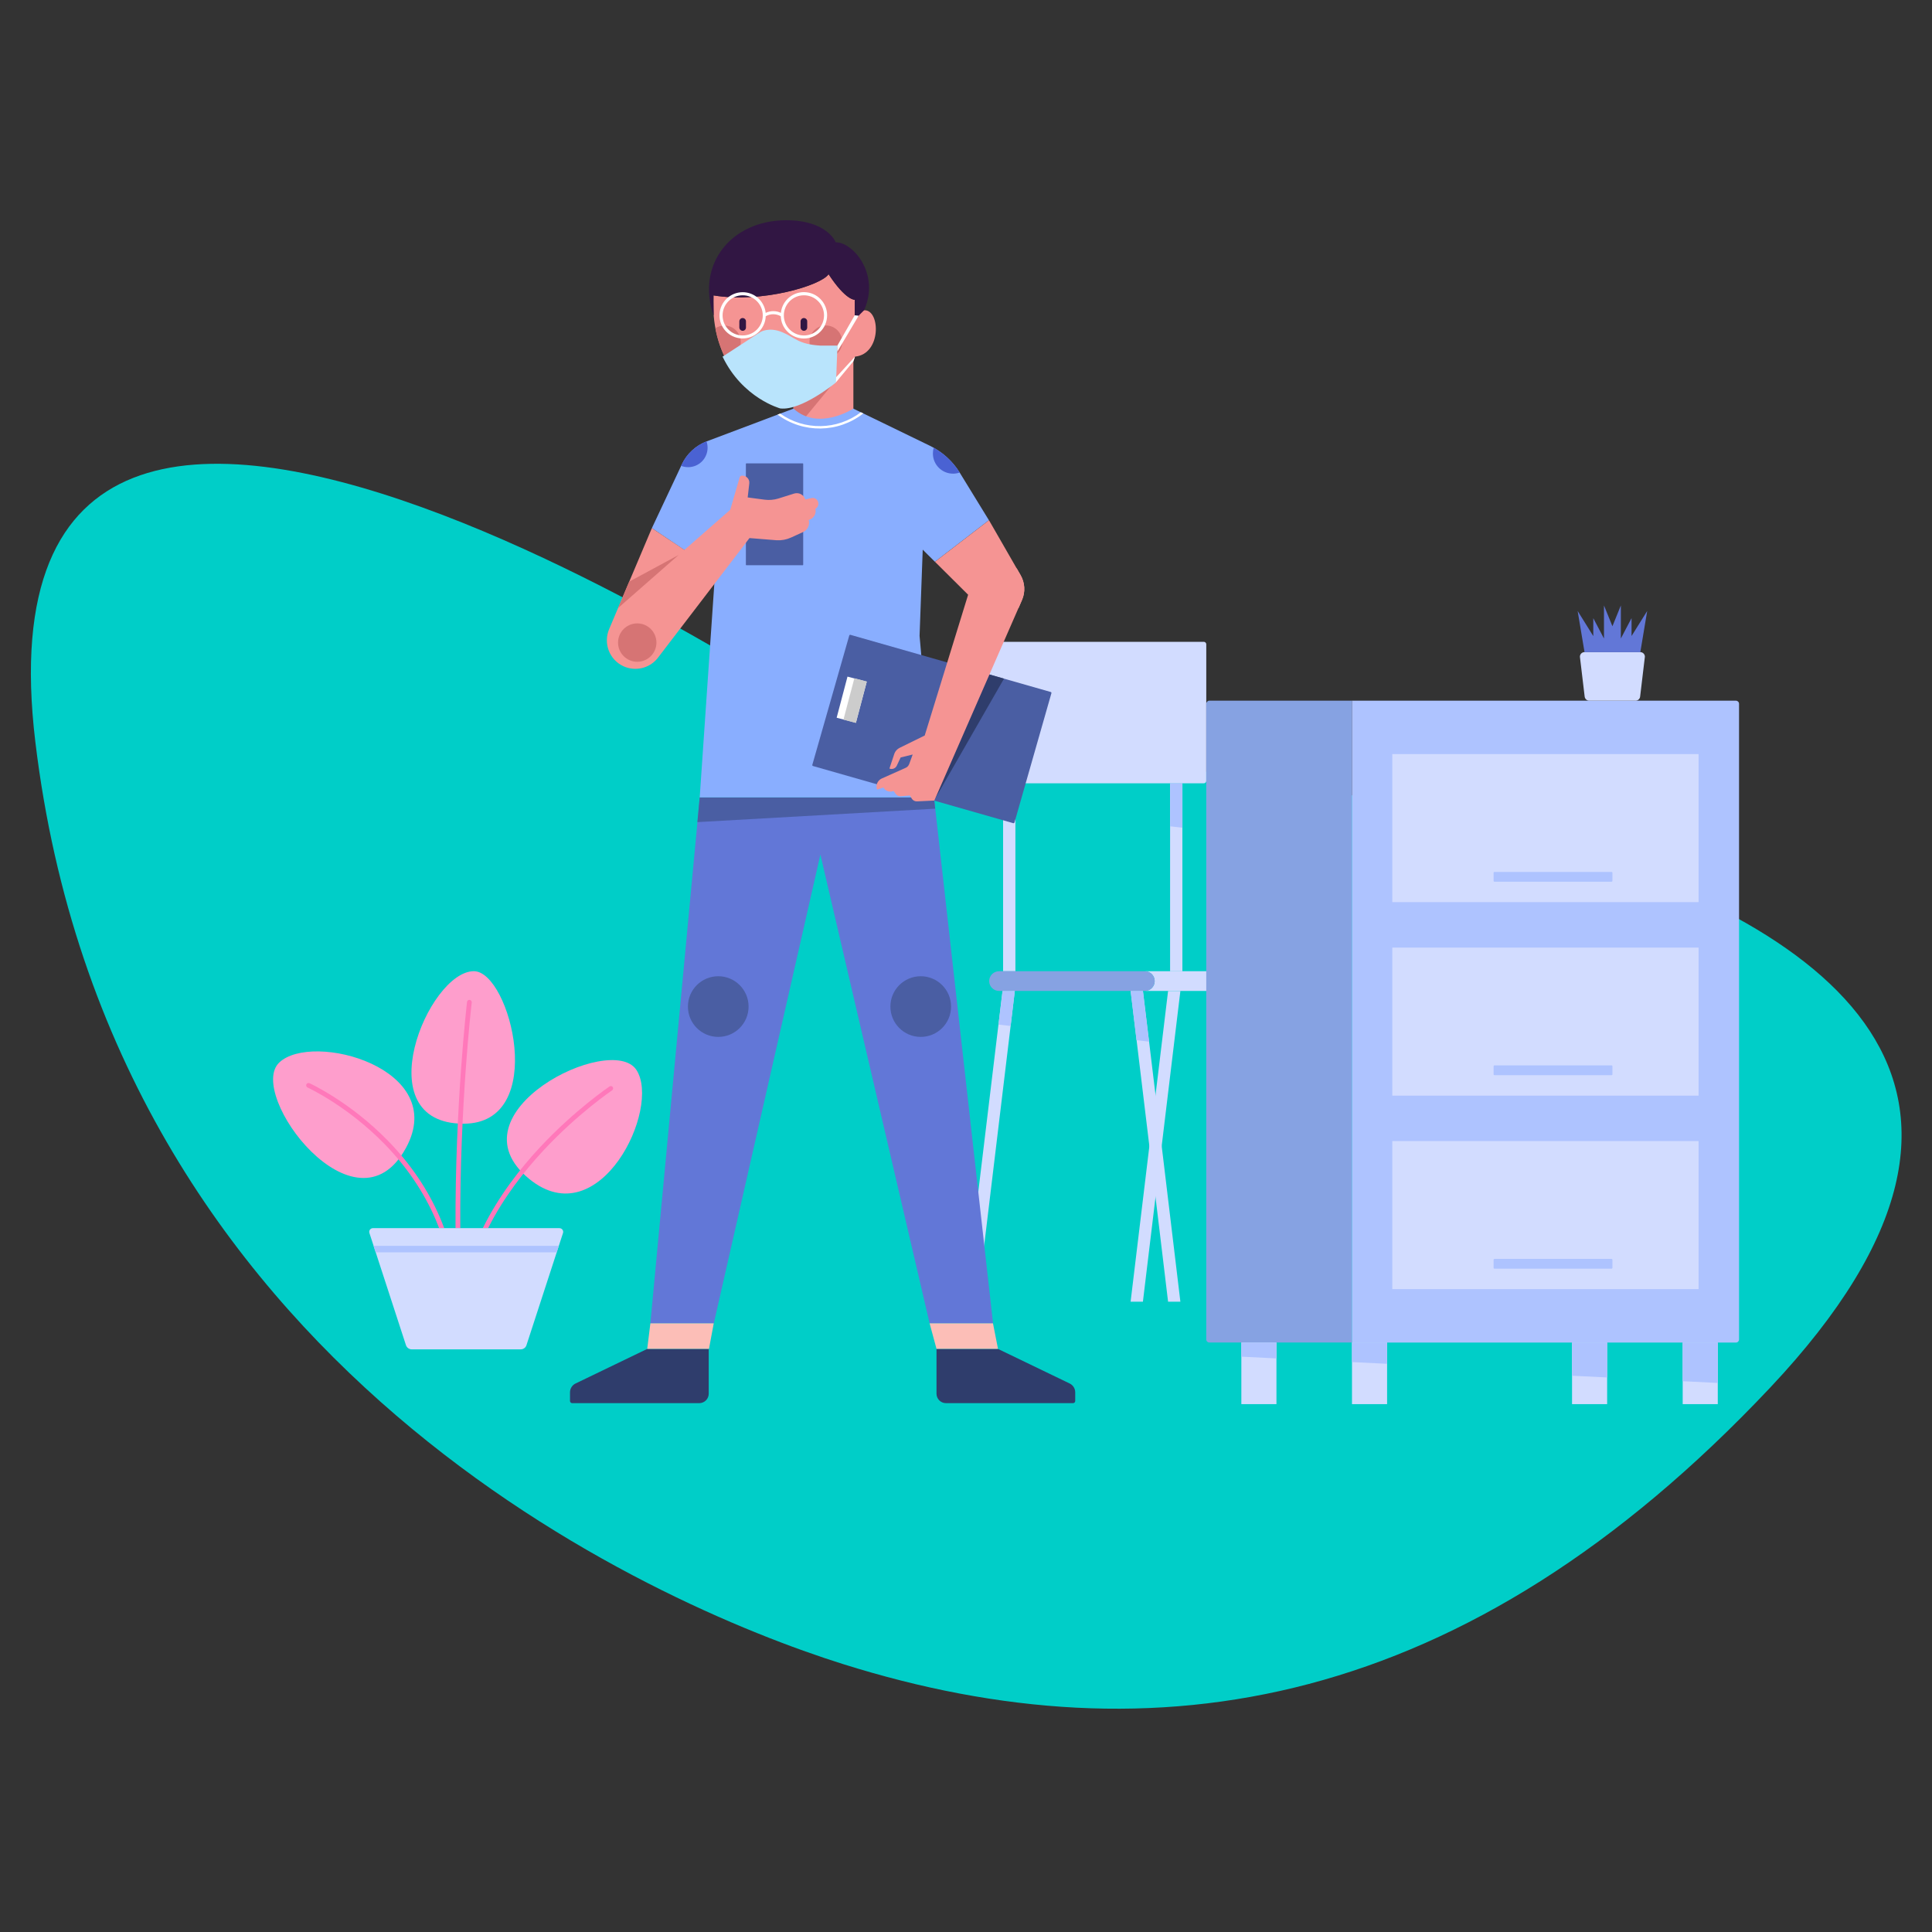 <?xml version="1.0" encoding="utf-8"?>
<!-- Generator: Adobe Illustrator 24.0.2, SVG Export Plug-In . SVG Version: 6.00 Build 0)  -->
<svg version="1.1" id="레이어_1" xmlns="http://www.w3.org/2000/svg" xmlns:xlink="http://www.w3.org/1999/xlink" x="0px"
	 y="0px" viewBox="0 0 3000 3000" style="enable-background:new 0 0 3000 3000;" xml:space="preserve">
<rect x="0" y="0" width="3000" height="3000" fill="#333333" stroke="none"/>
<style type="text/css">
	.st0{fill:#00CEC8;enable-background:new    ;}
	.st1{fill:#D2DCFF;}
	.st2{fill:#86A2E2;}
	.st3{fill:#AEC3FF;}
	.st4{fill:#6277D7;}
	.st5{fill:#FE9ECC;}
	.st6{fill:#FF78BA;}
	.st7{fill:#F59493;}
	.st8{fill:#311643;}
	.st9{fill:#D67474;}
	.st10{fill:none;}
	.st11{fill:#FFFFFF;}
	.st12{fill:#2F3D6C;}
	.st13{fill:#FCBEB7;}
	.st14{fill:#4A5EA3;}
	.st15{fill:#89AEFF;}
	.st16{fill:#4A62D3;}
	.st17{fill:#F9AFAB;}
	.st18{fill:#CCCCCC;}
	.st19{fill:#B9E4FC;}
</style>
<g id="레이어_3">
</g>
<g>
	<path id="Path_1141" class="st0" d="M1308.8,2583.9c483.3,152,966.4,73.6,1440-429.3c886.8-941.7-1405.5-1002.4-1405.5-1002.4
		s-1405.5-972.1-1288.4,0S1013.5,2491,1308.8,2583.9z"/>
	<g id="Group_384" transform="translate(1450.49 654.617)">
		<g id="Group_77" transform="translate(0)">
			<path id="Path_235" class="st1" d="M382.4,884.2l-58.2,482.5h-19.1l58.2-482.5L382.4,884.2L382.4,884.2z"/>
			<path id="Path_236" class="st1" d="M125.3,884.2l-6.5,54.3l-51.6,428.2H48l51.9-430.3l6.3-52.1L125.3,884.2z"/>
			<path id="Path_237" class="st1" d="M382.4,1366.7h-19.1l-8-66.7l-9.5-79.1l-31.4-260.3l-9.2-76.4h19.1l9.5,78.6l21.6,178.9
				l9.5,79.1L382.4,1366.7z"/>
			<path id="Path_238" class="st1" d="M639.6,1366.7h-19.1l-45.2-374.5l0,0l-13-108h19.1l13.3,110.1L639.6,1366.7z"/>
			<g id="Group_76" transform="translate(59.126 219.64)">
				<rect id="Rectangle_11" x="48" y="342" class="st1" width="19.1" height="291.9"/>
				<rect id="Rectangle_12" x="307.3" y="342" class="st1" width="19.1" height="291.9"/>
			</g>
			<path id="Path_239" class="st1" d="M589.4,853.5H327.2c8.5,0,15.3,6.9,15.3,15.3l0,0c0,8.5-6.9,15.3-15.3,15.3l0,0h262.3
				c8.5,0,15.3-6.9,15.3-15.3l0,0l0,0C604.8,860.4,597.9,853.5,589.4,853.5z"/>
			<path id="Path_240" class="st2" d="M342.5,868.8L342.5,868.8c0-8.5-6.9-15.3-15.3-15.3H100.8c-8.5,0-15.3,6.9-15.3,15.3l0,0
				c0,8.5,6.9,15.3,15.3,15.3l0,0h226.4C335.7,884.2,342.5,877.3,342.5,868.8L342.5,868.8z"/>
			<path id="Rectangle_13" class="st1" d="M73.9,342h344.9c2.1,0,3.8,1.7,3.8,3.8v212.1c0,2.1-1.7,3.8-3.8,3.8H73.9
				c-2.1,0-3.8-1.7-3.8-3.8V345.8C70.1,343.7,71.8,342,73.9,342z"/>
			<path id="Path_241" class="st3" d="M125.3,884.2l-6.5,54.3c-6.9-0.8-13.2-1.5-18.8-2.1l6.3-52.1L125.3,884.2z"/>
			<path id="Path_242" class="st3" d="M324.2,884.2l9.5,78.6c-6.5-0.7-12.9-1.5-19.4-2.2l-9.2-76.4L324.2,884.2L324.2,884.2z"/>
			<path id="Path_243" class="st3" d="M594.7,994.3c-6.2-0.7-12.6-1.4-19.3-2.1l0,0l-13-108h19.1L594.7,994.3z"/>
			<path id="Path_244" class="st3" d="M107.1,561.6h19.1V602l-19.1-2.1V561.6z"/>
			<path id="Path_245" class="st3" d="M385.6,561.6v69l-19.1-2.1v-66.9H385.6z"/>
		</g>
	</g>
	<g id="Group_80" transform="translate(1825.163 598.127)">
		<path id="Rectangle_18" class="st2" d="M52.7,489.9h221.5l0,0v996.6l0,0H52.7c-2.6,0-4.8-2.1-4.8-4.8l0,0v-987
			C48,492.1,50.1,489.9,52.7,489.9z"/>
		<path id="Rectangle_19" class="st3" d="M274.2,489.9h596.2c2.6,0,4.8,2.1,4.8,4.8l0,0v987.1c0,2.6-2.1,4.8-4.8,4.8l0,0H274.2l0,0
			V489.9L274.2,489.9z"/>
		<rect id="Rectangle_20" x="336.8" y="572.8" class="st1" width="475.6" height="229.9"/>
		<rect id="Rectangle_21" x="102.4" y="1486.5" class="st1" width="54.5" height="95.7"/>
		<rect id="Rectangle_22" x="274.2" y="1486.5" class="st1" width="54.5" height="95.7"/>
		<rect id="Rectangle_23" x="615.9" y="1486.5" class="st1" width="54.5" height="95.7"/>
		<rect id="Rectangle_24" x="787.7" y="1486.5" class="st1" width="54.5" height="95.7"/>
		<path id="Rectangle_25" class="st3" d="M495.4,755.8h181.9c0.7,0,1.3,0.6,1.3,1.3v12.6c0,0.7-0.6,1.3-1.3,1.3H495.4
			c-0.7,0-1.3-0.6-1.3-1.3v-12.6C494.1,756.4,494.7,755.8,495.4,755.8z"/>
		<rect id="Rectangle_26" x="336.8" y="873.3" class="st1" width="475.6" height="229.9"/>
		<path id="Rectangle_27" class="st3" d="M495.4,1056.2h181.9c0.7,0,1.3,0.6,1.3,1.3v12.6c0,0.7-0.6,1.3-1.3,1.3H495.4
			c-0.7,0-1.3-0.6-1.3-1.3v-12.6C494.1,1056.8,494.7,1056.2,495.4,1056.2z"/>
		<rect id="Rectangle_28" x="336.8" y="1173.7" class="st1" width="475.6" height="229.9"/>
		<path id="Rectangle_29" class="st3" d="M495.4,1356.7h181.9c0.7,0,1.3,0.6,1.3,1.3v12.6c0,0.7-0.6,1.3-1.3,1.3H495.4
			c-0.7,0-1.3-0.6-1.3-1.3V1358C494.1,1357.3,494.7,1356.7,495.4,1356.7z"/>
		<path id="Path_250" class="st3" d="M102.4,1486.5h54.5v24.7l-54.5-2.7C102.4,1508.5,102.4,1486.5,102.4,1486.5z"/>
		<path id="Path_251" class="st3" d="M274.2,1486.5h54.5v33.1l-54.5-2.7V1486.5z"/>
		<path id="Path_252" class="st3" d="M615.9,1486.5h54.5v54.3l-54.5-2.7V1486.5z"/>
		<path id="Path_253" class="st3" d="M842.1,1486.5v62.8l-54.5-2.7v-60.1L842.1,1486.5z"/>
		<path id="Path_254" class="st1" d="M635.3,414.5h86.6c3.9,0,7.1,3.2,7.1,7.1c0,0.3,0,0.6-0.1,0.8l-7.3,61.2
			c-0.4,3.6-3.5,6.3-7.1,6.3h-71.9c-3.6,0-6.6-2.7-7.1-6.3l-7.3-61.2c-0.5-3.9,2.3-7.4,6.2-7.9C634.7,414.5,635,414.5,635.3,414.5z"
			/>
		<path id="Path_255" class="st4" d="M708.3,389.5v-27.8l-16.6,31.6V342l-13.1,32.3L665.5,342v51.4l-16.6-31.6v27.8l-24.3-39
			l10.7,64h86.6l10.7-64L708.3,389.5z"/>
	</g>
	<g id="Group_96" transform="translate(376.03 1166.069)">
		<path id="Path_315" class="st5" d="M254.3,616.5C321.8,493,108.8,434.9,57.5,483.9S176.3,759.3,254.3,616.5z"/>
		<path id="Path_316" class="st5" d="M343.9,578.8c132.4,0,72.5-236.8,15.9-236.8C288.8,342,190.9,578.8,343.9,578.8z"/>
		<path id="Path_317" class="st5" d="M445.9,664.7c109.2,88.9,205.1-110,166.3-169.4S319.8,562,445.9,664.7z"/>
		<path id="Path_318" class="st6" d="M306.7,723.5c-18.4-42.6-45.4-82.4-80.2-118.1c-59.1-60.7-121.3-89.2-122-89.5
			c-1.9-0.8-4,0-4.8,1.9c-0.8,1.8,0,4,1.8,4.8c0.6,0.3,61.7,28.3,119.9,88.1c34.1,35,60.5,74,78.6,115.8c2,4.7,3.9,9.5,5.8,14.4h7.9
			C311.5,735.1,309.2,729.3,306.7,723.5z"/>
		<path id="Path_319" class="st6" d="M356.5,390.6c0.2-2-1.2-3.8-3.2-4.1c-2-0.2-3.8,1.2-4.1,3.2c-0.2,2-18.8,160.7-17.9,351.3h7.4
			C337.7,550.9,356.2,392.6,356.5,390.6z"/>
		<path id="Path_320" class="st6" d="M575.5,522c-1.1-1.7-3.4-2.1-5.1-1l0,0c-0.5,0.4-53.6,36.1-108.3,94.8
			c-29.8,32-63.6,74.9-88.4,125.2h8.2c24.2-48.1,56.7-89.2,85.4-120.1c54.1-58.2,106.6-93.5,107.1-93.9
			C576.1,525.9,576.6,523.6,575.5,522z"/>
		<path id="Path_321" class="st1" d="M338.7,741H203.1c-3.2,0-5.8,2.6-5.8,5.8c0,0.6,0.1,1.2,0.3,1.8l6.5,19.9l3.3,10.1l46.9,144
			c1.3,3.9,4.9,6.6,9,6.6h169.2c4.1,0,7.8-2.6,9-6.6l46.9-144l3.3-10.1l6.5-19.9c1-3-0.7-6.3-3.7-7.3c-0.6-0.2-1.2-0.3-1.8-0.3
			H338.7L338.7,741z"/>
		<path id="Path_322" class="st3" d="M491.7,768.5l-3.3,10.1H207.3l-3.3-10.1H491.7z"/>
	</g>
	<g id="Group_26" transform="translate(6.926 83.774)">
		<path id="Path_86" class="st7" d="M1101,374.9c74.4,12.4,167-15.3,178.7-32.9c26.9,41,40.6,39.7,40.6,39.7v30.8l6.1-6.1
			c1.9-4.2,4.9-8.4,9.3-8.4c24.5,0,26.2,68.1-15,72c-0.8,2.7-1.6,5.2-2.5,7.4v109h-93v-42.9c-5.8,1.7-11.7,2.6-17.7,2.7
			c-36.7,0-99.1-53.9-106.2-139.9C1100.8,390.2,1101,374.9,1101,374.9z"/>
	</g>
	<path id="Path_87" class="st8" d="M1220.8,342c64.1,0,76.9,34.2,76.9,34.2c27.4,0,69.2,50,44,105.6l-0.1,0.1l-14.4,14.4v-30.8
		c0,0-13.7,1.3-40.6-39.7c-11.6,17.6-104.3,45.3-178.7,32.9c0,0-0.2,15.3,0.2,31.5l0,0C1080.4,409.9,1136.1,342,1220.8,342z"/>
	<g id="Group_27" transform="translate(142.24 151.844)">
		<path id="Path_88" class="st8" d="M1106.1,361.8c2.8,0,5.1-2.3,5.1-5.1v-9.6c0-2.8-2.4-5.1-5.2-5.1c-2.8,0-5,2.3-5.1,5.1v9.6
			C1101,359.5,1103.3,361.8,1106.1,361.8z"/>
	</g>
	<g id="Group_28" transform="translate(47.143 151.844)">
		<path id="Path_89" class="st8" d="M1106.1,361.8c2.8,0,5.1-2.3,5.1-5.1v-9.6c0-2.8-2.4-5.1-5.2-5.1c-2.8,0-5,2.3-5.1,5.1v9.6
			C1101,359.5,1103.3,361.8,1106.1,361.8z"/>
	</g>
	<ellipse id="Ellipse_11" class="st9" cx="1282.4" cy="530.8" rx="25.4" ry="25.4"/>
	<path id="Path_91" class="st9" d="M1110.8,509.8c3,16.1,8.2,31.7,15.4,46.4c14-0.7,24.8-12.6,24-26.6s-12.6-24.8-26.6-24
		C1119,505.8,1114.6,507.2,1110.8,509.8z"/>
	<g id="Group_30" transform="translate(16.338 111.715)">
		<ellipse id="Ellipse_12" class="st10" cx="1232" cy="377.9" rx="31.2" ry="31.2"/>
		<ellipse id="Ellipse_13" class="st10" cx="1136.9" cy="377.9" rx="31.2" ry="31.2"/>
		<path id="Path_92" class="st11" d="M1136.9,342c18.3,0,33.7,13.8,35.7,32.1c7.5-3.5,16.2-3.6,23.6,0c2.1-19.8,19.8-34.1,39.6-32
			c19.8,2.1,34.1,19.8,32,39.6c-2.1,19.8-19.8,34.1-39.6,32c-17.8-1.9-31.5-16.5-32.2-34.4c-7.2-4.1-16.1-4.1-23.3,0
			c-0.8,19.8-17.4,35.3-37.3,34.5s-35.3-17.4-34.5-37.3C1101.7,357.3,1117.6,342,1136.9,342L1136.9,342z M1232,409.2
			c17.3,0,31.2-14,31.2-31.2s-14-31.2-31.2-31.2s-31.2,14-31.2,31.2l0,0C1200.8,395.2,1214.7,409.2,1232,409.2L1232,409.2z
			 M1136.9,409.2c17.3,0,31.2-14,31.2-31.2s-14-31.2-31.2-31.2s-31.2,14-31.2,31.2l0,0C1105.7,395.2,1119.6,409.2,1136.9,409.2z"/>
	</g>
	<path id="Path_93" class="st9" d="M1232.1,670.2v-42.9c21-5.8,45-19.9,62.9-33.4L1232.1,670.2z"/>
	<path id="Path_94" class="st4" d="M1009.9,2054.9h98.5l165.5-728l169.6,728h98.5l-91.7-816.7h-363.7L1009.9,2054.9z"/>
	<path id="Path_95" class="st12" d="M1100.5,2094.5v69.6c0,8.1-6.6,14.7-14.7,14.7H888.5c-1.9,0-3.4-1.5-3.4-3.4l0,0V2162
		c0-5.9,3.4-11.2,8.6-13.7l111.3-53.7h95.5V2094.5z"/>
	<path id="Path_96" class="st12" d="M1454.2,2094.5v69.6c0,8.1,6.6,14.7,14.7,14.7l0,0h197.3c1.9,0,3.4-1.5,3.4-3.4l0,0V2162
		c0-5.9-3.4-11.2-8.6-13.7l-111.3-53.7h-95.5V2094.5z"/>
	<path id="Path_97" class="st13" d="M1108.3,2054.9l-7.4,39.6H1005l4.9-39.6H1108.3z"/>
	<path id="Path_98" class="st13" d="M1541.9,2054.9l7.8,39.6h-95.5l-10.7-39.6H1541.9z"/>
	<path id="Path_99" class="st14" d="M1452.2,1255.7l-369.3,20.9l3.6-38.4h363.7"/>
	<path id="Path_100" class="st13" d="M1432.8,853.5"/>
	<line id="Line_2" class="st10" x1="1535.7" y1="807.8" x2="1451.7" y2="872.3"/>
	<path id="Path_101" class="st15" d="M1110.6,886.2l-24.1,352h363.7l-22.3-250.8l4.9-133.9l18.9,18.8l83.9-64.5l-45.1-73.5
		c-11.2-18.2-27.3-32.8-46.5-42.1L1340.6,642l-3.8-1.8l-11.8-5.7c0,0-54,35.4-92.8,0l-20.7,7.8l-4.2,1.6l-109.6,41.3
		c-17.2,6.5-31.2,19.4-39,36l-46.5,98.9L1110.6,886.2z"/>
	<g id="Group_32" transform="translate(395.574 298.137)">
		<path id="Path_102" class="st11" d="M815.9,344.1c37.8,26.7,88.5,25.8,125.3-2.1l3.8,1.8c-39,30.6-93.6,31.3-133.3,1.8
			L815.9,344.1z"/>
	</g>
	<path id="Path_103" class="st16" d="M1448.6,704.2c0,17.3,14,31.3,31.3,31.3c3.5,0,7-0.6,10.3-1.7c-10-16-23.8-29.3-40.3-38.5
		C1449,698.1,1448.6,701.1,1448.6,704.2z"/>
	<ellipse id="Ellipse_14" class="st14" cx="1429.7" cy="1563" rx="47.1" ry="47.1"/>
	<ellipse id="Ellipse_15" class="st14" cx="1115.3" cy="1563" rx="47.1" ry="47.1"/>
	<path id="Rectangle_4" class="st14" d="M1573.3,1278.2l-310.8-88.7c-0.9-0.2-1.4-1.1-1.1-2l57.3-200.6c0.2-0.9,1.1-1.4,2-1.1
		l310.8,88.7c0.9,0.2,1.4,1.1,1.1,2l-57.3,200.6C1575.1,1277.9,1574.2,1278.4,1573.3,1278.2z"/>
	<path id="Rectangle_5" class="st14" d="M1159,719.5h87.4c0.5,0,0.8,0.4,0.8,0.8v156.6c0,0.5-0.4,0.8-0.8,0.8H1159
		c-0.5,0-0.8-0.4-0.8-0.8V720.3C1158.2,719.8,1158.6,719.5,1159,719.5z"/>
	<path id="Path_104" class="st7" d="M945.9,976.8l66.3-156.7l50.6,33.8l71.1-62.3l14.5-49.8c0.2-1.6,1.5-2.8,3-3.1
		c5.9-0.8,11.3,3.4,12.1,9.3c0.1,0.9,0.1,1.8,0,2.6l-2.5,21.8l26.4,3.5c7.1,0.9,14.3,0.3,21.2-1.8l24.5-7.7c7.3-2.3,15,1.8,17.3,9
		c0,0.1,0,0.2,0.1,0.2l0,0l9.5-2.2c4.6-1.1,9.3,1.7,10.4,6.3l0.1,0.3c1,3.9-0.8,8.1-4.4,10l0,0c1.9,7.6-2.6,15.3-10.1,17.3l-0.2,0.1
		l0,0c2,7.6-1.7,15.6-8.9,18.8l-18.6,8.5c-7,3.2-14.6,4.6-22.3,4.2l-42.2-3.4l-143.2,187.2l0,0l0,0c-12.9,15.4-34.6,20.2-52.8,11.7
		l0,0C946.2,1024.3,936.5,998.8,945.9,976.8z"/>
	<path id="Path_105" class="st16" d="M1057.6,723.4c15.6,6,33.1-1.7,39.1-17.3c2.6-6.7,2.7-14,0.4-20.8
		c-16.9,6.5-30.7,19.4-38.4,35.8L1057.6,723.4z"/>
	<path id="Path_106" class="st9" d="M1053.7,861.8L977,903.2l-17.3,41L1053.7,861.8z"/>
	<path id="Path_107" class="st12" d="M1450.4,1243.1l108.6-189.3l-23-6.6L1450.4,1243.1z"/>
	<ellipse id="Ellipse_16" class="st9" cx="989.5" cy="997.8" rx="29.8" ry="29.8"/>
	<path id="Path_108" class="st17" d="M1556.1,912.9c0,15.1,10.7,28.1,25.6,31l5.3-12.4c5.4-12.4,4.5-26.7-2.2-38.4l-6.1-10.6
		C1565.3,886.6,1556.1,898.9,1556.1,912.9z"/>
	<path id="Path_109" class="st7" d="M1369.3,1208.8l37-16.5c2.6-1.1,4.5-3.3,5.5-5.9l5.4-14.8l-18.7,4.6l-6,12.8
		c-2,4.3-7.1,6.2-11.4,4.4l7.8-23.5c1.5-3.7,4.3-6.8,7.9-8.6l39.1-19.2l67.4-218.6l-51.5-51.2l83.9-64.5l49.1,85.4
		c6.7,11.7,7.6,26,2.2,38.4l-136.2,311.5l-27,1.3c-3.2,0.1-6.3-1.5-8-4.3l-2.9-4.9l-14.2,1.2c-3,0.3-6-1.1-7.8-3.6l-3.3-4.5l-2,0.5
		c-5.4,1.4-11.2-1-13.8-6l-9.9,3.3C1359.4,1219.2,1362.7,1211.7,1369.3,1208.8z"/>
	<path id="Path_110" class="st13" d="M811.7,853.5"/>
	
		<rect x="1289.8" y="1071.7" transform="matrix(0.255 -0.967 0.967 0.255 -66.08 2088.418)" class="st11" width="66" height="30.9"/>
	
		<rect x="1294.9" y="1078.5" transform="matrix(0.255 -0.967 0.967 0.255 -63.407 2094.613)" class="st18" width="66.5" height="20"/>
	<path class="st19" d="M1122,553.8l58.5-38.1c0,0,13.2-8.5,33.8,0c20.5,8.5,24.9,18.7,58.9,20.9h27.2l-2.2,57.2
		c0,0-53.9,44.5-86.7,40.4C1211.4,634.1,1153.2,618.6,1122,553.8z"/>
	<polygon class="st11" points="1300.3,536.6 1327.2,489.6 1333.3,490.2 1300.3,545.8 	"/>
	<polygon class="st11" points="1327.6,553.8 1298.4,585.7 1298,593.8 1325,561.2 	"/>
	<path class="st10" d="M1145.5,559.3l32.9-23c0,0,14.3-12.2,38.7,0s48.1,16.7,60,17.2"/>
</g>
</svg>
